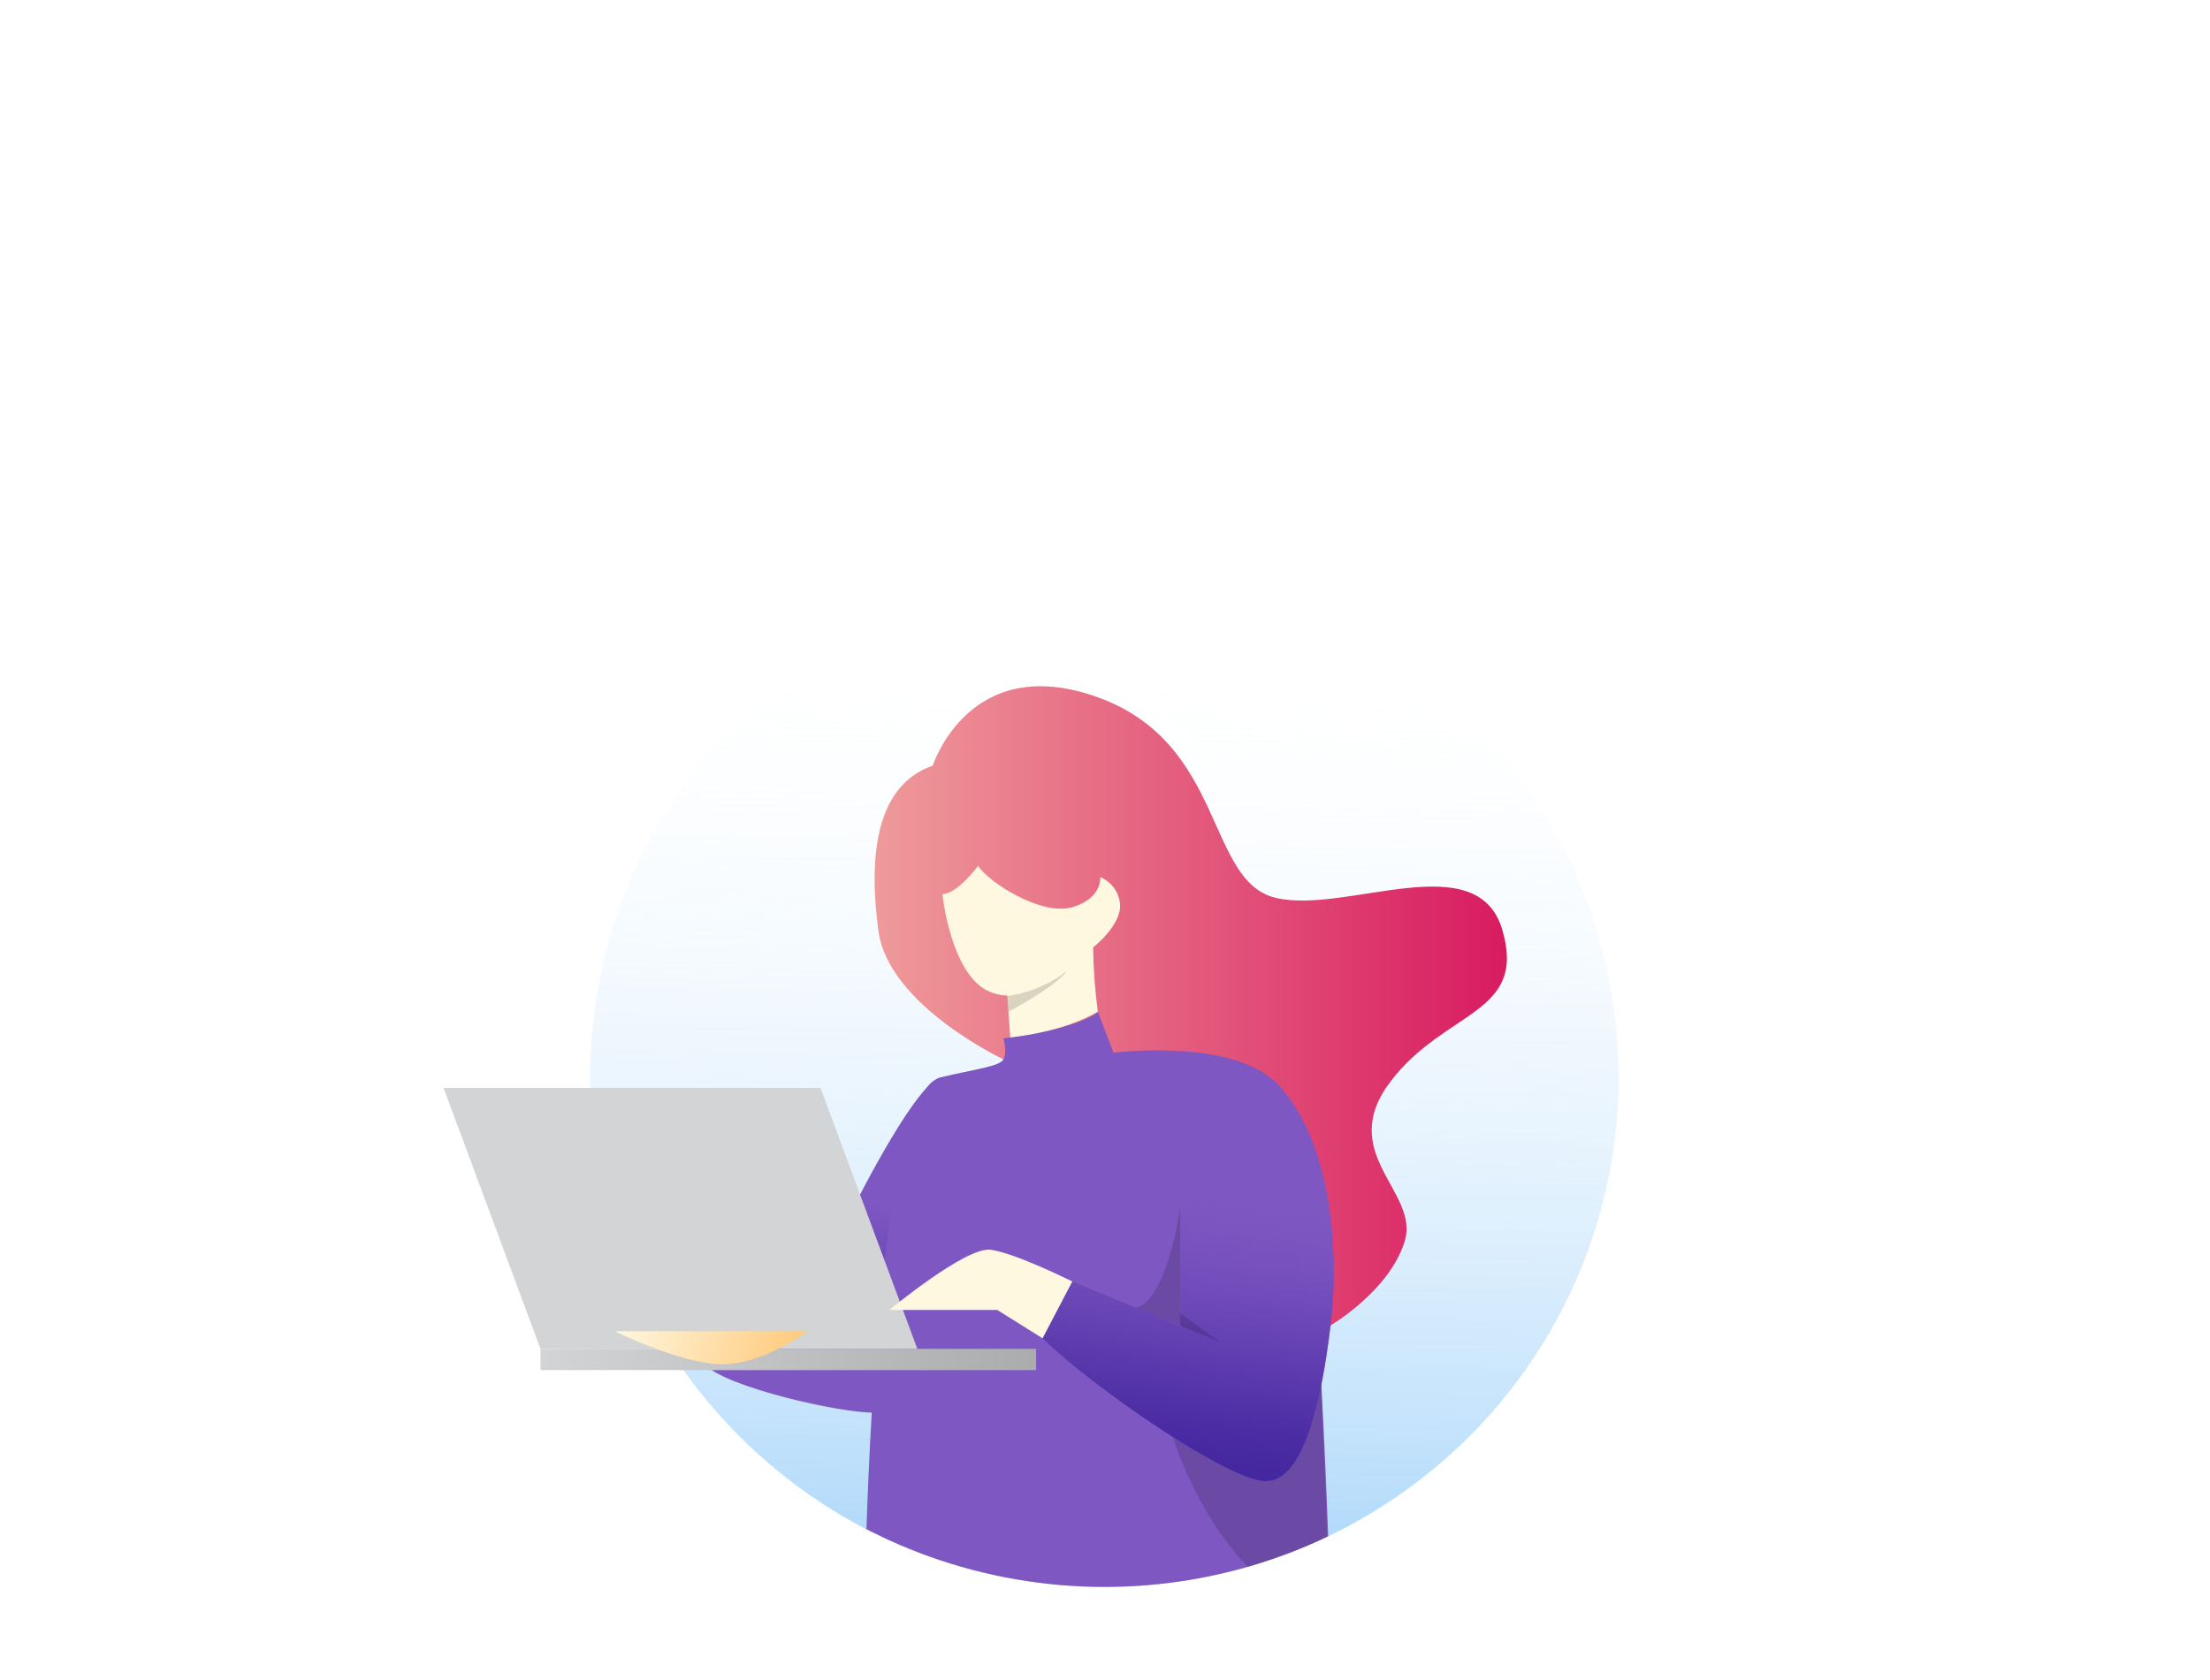 <svg width="284" height="216" viewBox="0 0 284 216" fill="none" xmlns="http://www.w3.org/2000/svg">
<path d="M208 138.5C207.993 150.537 204.645 162.341 198.32 172.616C191.996 182.892 182.941 191.244 172.147 196.756C171.661 197.008 171.172 197.251 170.679 197.483L170.577 197.534L170.226 197.701C169.935 197.842 169.65 197.973 169.354 198.105C167.51 198.943 165.617 199.696 163.678 200.363C162.577 200.743 161.464 201.095 160.34 201.419L158.995 201.787C144.027 205.739 128.135 204.368 114.081 197.913C113.505 197.645 112.929 197.372 112.364 197.089L111.345 196.584C101.257 191.344 92.701 183.618 86.498 174.15C85.846 173.163 85.224 172.153 84.633 171.119C84.106 170.219 83.597 169.308 83.104 168.386C78.317 159.139 75.827 148.893 75.843 138.5C75.843 137.274 75.877 136.055 75.945 134.843C76.9 117.81 84.52 101.82 97.185 90.271C109.849 78.723 126.559 72.528 143.759 73.005C160.96 73.481 177.294 80.591 189.288 92.823C201.283 105.054 207.99 121.441 207.985 138.5H208Z" fill="url(#paint0_linear)"/>
<path d="M128.945 136.171C128.945 136.171 114.167 129.225 112.883 119.667C111.599 110.11 112.501 100.976 119.864 98.42C119.864 98.42 124.522 83.699 141.032 89.615C157.542 95.53 154.938 113.292 163.963 115.419C172.987 117.546 189.839 108.589 193.054 119.516C196.269 130.443 185.696 129.776 178.669 139.051C171.642 148.325 182.496 153.195 180.508 159.581C178.521 165.966 171.015 170.356 171.015 170.356L128.945 136.171Z" fill="url(#paint1_linear)"/>
<path d="M108.71 157.136L112.883 168.386H113.337L119.864 139.051C115.742 142.632 108.71 157.136 108.71 157.136Z" fill="url(#paint2_linear)"/>
<path d="M101.382 172.654L98.737 173.973C95.456 175.923 90.554 175.367 90.554 175.367C93.204 178.322 108.124 181.667 112.317 181.581L113.092 171.114H103.797L101.382 172.654Z" fill="url(#paint3_linear)"/>
<path d="M170.679 197.468L170.577 197.519L170.226 197.685C169.935 197.827 169.65 197.958 169.354 198.09C167.51 198.928 165.617 199.681 163.678 200.348C162.577 200.728 161.464 201.08 160.34 201.403L158.995 201.772C144.027 205.724 128.135 204.353 114.081 197.898C113.505 197.63 112.929 197.357 112.364 197.074L111.345 196.569C111.487 192.235 111.707 187.047 112.028 181.576C112.231 178.156 112.481 174.625 112.777 171.119C112.853 170.204 112.935 169.295 113.016 168.386C114.219 155.464 116.145 143.481 119.233 139.672L119.279 139.622C119.671 139.087 120.224 138.689 120.858 138.485C125.317 137.434 128.461 137.081 128.955 136.171C129.45 135.262 128.955 133.474 128.955 133.474L129.842 133.352C131.131 133.16 133.633 132.756 136.003 132.15C136.018 132.155 136.034 132.155 136.049 132.15C138.143 131.61 140.125 130.912 141.093 130.074L143.081 135.312C143.081 135.312 158.026 133.438 163.861 139.071C163.897 139.097 163.929 139.128 163.958 139.162C164.019 139.217 164.077 139.276 164.131 139.339C164.478 139.703 164.787 140.1 165.053 140.526C166.954 143.557 168.299 155.721 169.232 168.916C169.446 171.947 169.64 175.079 169.808 178.146C170.195 185.228 170.485 192.088 170.679 197.468Z" fill="url(#paint4_linear)"/>
<path opacity="0.15" d="M170.577 197.534L170.226 197.701C169.935 197.842 169.65 197.973 169.355 198.105C167.51 198.943 165.618 199.696 163.678 200.363C162.577 200.743 161.465 201.095 160.34 201.419C153.456 194.149 150.725 184.713 150.725 184.713L169.798 178.146L170.577 197.534Z" fill="black"/>
<path d="M163.856 139.051C170.76 145.769 172.263 159.874 170.99 170.371C169.716 180.868 167.351 190.699 162.439 190.396C157.527 190.093 140.527 178.403 133.959 172.028L137.796 164.728L151.677 170.462V155.181L163.856 139.051Z" fill="url(#paint5_linear)"/>
<path d="M163.856 139.051C170.76 145.769 172.263 159.874 170.99 170.371C169.716 180.868 167.351 190.699 162.439 190.396C157.527 190.093 140.527 178.403 133.959 172.028L137.796 164.728L151.677 170.462V155.181L163.856 139.051Z" fill="url(#paint6_linear)"/>
<g filter="url(#filter0_d)">
<path d="M128.145 168.386H64.454V171.119H128.145V168.386Z" fill="url(#paint7_linear)"/>
<path d="M100.435 134.843H52L64.454 168.386H112.884L100.435 134.843Z" fill="url(#paint8_linear)"/>
</g>
<path d="M78.997 171.119C78.997 171.119 87.354 175.266 92.664 175.367C97.974 175.468 103.803 171.119 103.803 171.119H78.997Z" fill="url(#paint9_linear)"/>
<path d="M137.796 164.728C137.796 164.728 130.448 161.051 127.284 160.647C124.119 160.242 114.295 168.386 114.295 168.386H128.155L133.975 172.028L137.796 164.728Z" fill="url(#paint10_linear)"/>
<path d="M140.471 121.789C140.508 124.555 140.712 127.317 141.083 130.059C137.796 131.892 133.949 132.877 129.831 133.357L129.592 130.059L129.449 128.038V127.972C128.656 127.955 127.873 127.783 127.146 127.467C122.173 125.34 121.103 114.944 121.103 114.944C123.095 114.863 125.689 111.302 125.689 111.302C127.141 113.504 133.877 117.758 137.786 116.616C141.694 115.474 141.389 112.741 141.389 112.741C142.095 113.037 142.707 113.519 143.156 114.136C143.605 114.752 143.875 115.479 143.936 116.237C144.145 118.905 140.471 121.789 140.471 121.789Z" fill="url(#paint11_linear)"/>
<path opacity="0.15" d="M137.134 124.724C136.212 126.27 132.039 128.73 129.598 130.069L129.455 128.048C129.608 128.048 129.756 127.998 129.898 127.967C131.891 127.618 133.804 126.914 135.544 125.891C135.565 125.883 135.584 125.871 135.6 125.856C136.124 125.549 136.614 125.19 137.063 124.785L137.134 124.724Z" fill="black"/>
<path opacity="0.15" d="M145.949 168.103L156.762 172.488L151.667 168.845V155.206C151.667 155.206 150.072 167.057 145.949 168.103Z" fill="black"/>
<defs>
<filter id="filter0_d" x="37" y="119.843" width="116.145" height="76.276" filterUnits="userSpaceOnUse" color-interpolation-filters="sRGB">
<feFlood flood-opacity="0" result="BackgroundImageFix"/>
<feColorMatrix in="SourceAlpha" type="matrix" values="0 0 0 0 0 0 0 0 0 0 0 0 0 0 0 0 0 0 127 0"/>
<feOffset dx="5" dy="5"/>
<feGaussianBlur stdDeviation="10"/>
<feColorMatrix type="matrix" values="0 0 0 0 0 0 0 0 0 0 0 0 0 0 0 0 0 0 0.2 0"/>
<feBlend mode="normal" in2="BackgroundImageFix" result="effect1_dropShadow"/>
<feBlend mode="normal" in="SourceGraphic" in2="effect1_dropShadow" result="shape"/>
</filter>
<linearGradient id="paint0_linear" x1="142.193" y1="80.094" x2="139.971" y2="209.225" gradientUnits="userSpaceOnUse">
<stop stop-color="white" stop-opacity="0"/>
<stop offset="1" stop-color="#64B5F6" stop-opacity="0.6"/>
</linearGradient>
<linearGradient id="paint1_linear" x1="112.399" y1="129.281" x2="193.655" y2="129.281" gradientUnits="userSpaceOnUse">
<stop stop-color="#EF9A9A"/>
<stop offset="1" stop-color="#D81B60"/>
</linearGradient>
<linearGradient id="paint2_linear" x1="113.683" y1="154.883" x2="111.274" y2="182.514" gradientUnits="userSpaceOnUse">
<stop stop-color="#7E57C2"/>
<stop offset="1" stop-color="#4527A0"/>
</linearGradient>
<linearGradient id="paint3_linear" x1="6850.02" y1="2599.43" x2="6826.49" y2="3175.43" gradientUnits="userSpaceOnUse">
<stop stop-color="#7E57C2"/>
<stop offset="1" stop-color="#4527A0"/>
</linearGradient>
<linearGradient id="paint4_linear" x1="20378.2" y1="14930" x2="24505.7" y2="22564.9" gradientUnits="userSpaceOnUse">
<stop stop-color="#7E57C2"/>
<stop offset="1" stop-color="#4527A0"/>
</linearGradient>
<linearGradient id="paint5_linear" x1="13997.4" y1="9842.53" x2="17661.5" y2="15998.1" gradientUnits="userSpaceOnUse">
<stop stop-color="#7E57C2"/>
<stop offset="1" stop-color="#4527A0"/>
</linearGradient>
<linearGradient id="paint6_linear" x1="155.758" y1="144.749" x2="150.038" y2="191.812" gradientUnits="userSpaceOnUse">
<stop offset="0.14" stop-color="#7E57C2" stop-opacity="0"/>
<stop offset="0.26" stop-color="#724DBB" stop-opacity="0.21"/>
<stop offset="0.48" stop-color="#5F3DAF" stop-opacity="0.55"/>
<stop offset="0.66" stop-color="#5131A7" stop-opacity="0.79"/>
<stop offset="0.81" stop-color="#482AA2" stop-opacity="0.94"/>
<stop offset="0.91" stop-color="#4527A0"/>
</linearGradient>
<linearGradient id="paint7_linear" x1="64.454" y1="169.75" x2="128.145" y2="169.75" gradientUnits="userSpaceOnUse">
<stop stop-color="#D2D4D5"/>
<stop offset="1" stop-color="#AAACAE"/>
</linearGradient>
<linearGradient id="paint8_linear" x1="574.989" y1="4270.71" x2="4179.02" y2="8404.05" gradientUnits="userSpaceOnUse">
<stop stop-color="#D2D4D5"/>
<stop offset="1" stop-color="#AAACAE"/>
</linearGradient>
<linearGradient id="paint9_linear" x1="80.577" y1="166.557" x2="100.884" y2="175.338" gradientUnits="userSpaceOnUse">
<stop stop-color="#FFF8E1"/>
<stop offset="1" stop-color="#FFCC80"/>
</linearGradient>
<linearGradient id="paint10_linear" x1="7912.06" y1="3013.73" x2="8430.29" y2="3581.97" gradientUnits="userSpaceOnUse">
<stop stop-color="#FFF8E1"/>
<stop offset="1" stop-color="#FFCC80"/>
</linearGradient>
<linearGradient id="paint11_linear" x1="8081.47" y1="3299.22" x2="8536.41" y2="4160.69" gradientUnits="userSpaceOnUse">
<stop stop-color="#FFF8E1"/>
<stop offset="1" stop-color="#FFCC80"/>
</linearGradient>
</defs>
</svg>
